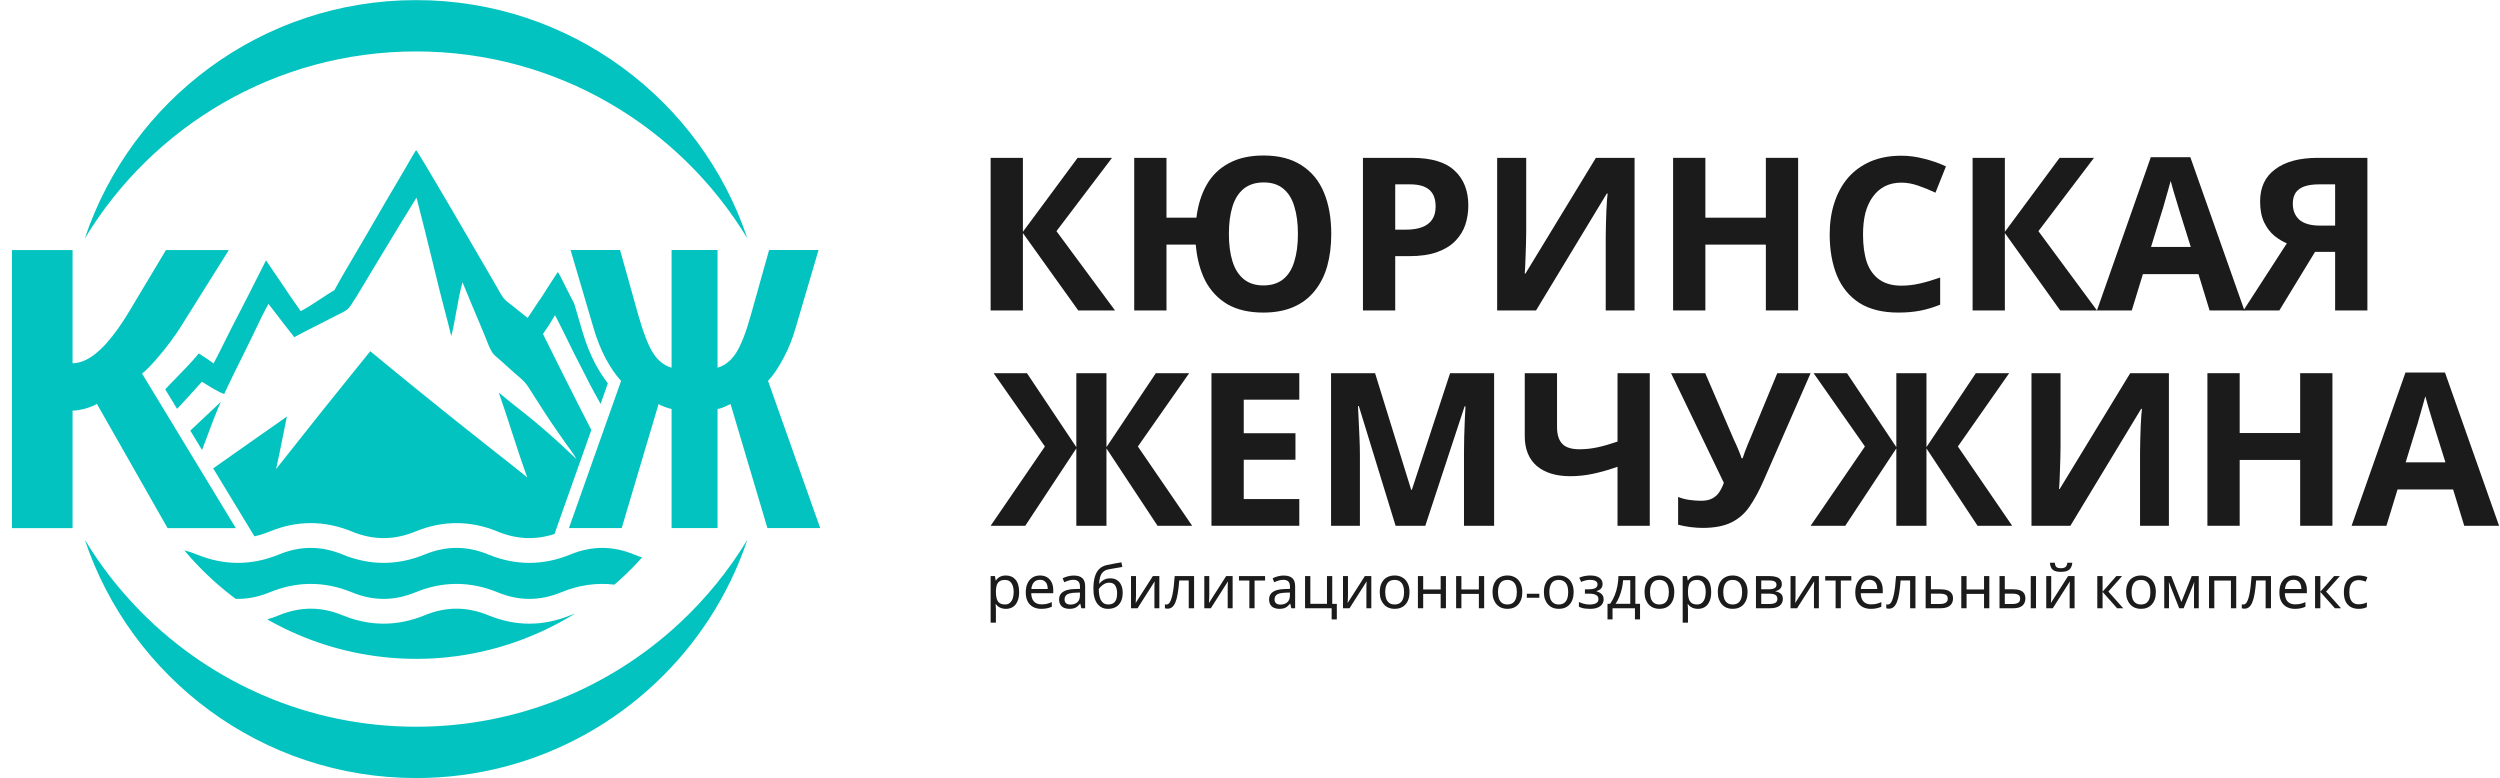 <svg width="2001" height="623" viewBox="0 0 2001 623" fill="none" xmlns="http://www.w3.org/2000/svg">
<path d="M598.227 190.893C544.009 101.16 445.531 41.17 333.042 41.17C220.552 41.17 122.074 101.161 67.856 190.895C104.955 80.001 209.665 0.082 333.042 0.082C456.418 0.082 561.127 80.001 598.227 190.893Z" fill="#02C3BF"/>
<path d="M58.084 328.678C60.834 328.678 64.243 328.128 68.312 327.029C71.302 326.163 73.729 325.269 75.593 324.348C76.335 323.981 76.987 323.61 77.551 323.234L111.641 383.165L131.854 418.701L134.137 422.714H157.526H188.744L162.99 380.263L157.557 371.307L145.355 351.193L135.127 334.335L125.595 318.623L113.68 298.983C116.87 296.673 121.599 291.779 127.868 284.3C134.247 276.711 139.746 269.287 144.366 262.029L183.135 200.163H132.817L103.782 248.666C90.759 270.514 78.636 283.852 67.415 288.68C64.232 290.049 61.122 290.734 58.084 290.734V200.163H9.581V422.714H58.084V328.678Z" fill="#02C3BF"/>
<path d="M388.368 213.708C382.054 202.827 334.652 121.143 333.023 120.138C331.052 123.139 329.271 126.275 327.494 129.405L327.488 129.415C326.704 130.796 325.92 132.176 325.121 133.543L310.223 158.85L290.471 192.846C288.76 195.759 287.041 198.67 285.32 201.582C279.328 211.726 273.327 221.885 267.684 232.212C263.834 234.471 260.08 236.954 256.323 239.438L256.322 239.439L256.322 239.439C251.196 242.829 246.066 246.222 240.683 249.052C235.11 241.27 229.782 233.33 224.454 225.39L224.453 225.389C220.635 219.699 216.818 214.01 212.911 208.38C203.745 226.698 194.443 244.947 185.004 263.125C183.138 266.755 181.327 270.417 179.517 274.079C176.727 279.72 173.938 285.362 170.944 290.888C168.462 289.006 165.853 287.31 163.243 285.614C161.87 284.722 160.497 283.829 159.142 282.909C153.432 289.727 147.119 296.214 140.857 302.649L140.856 302.65L140.854 302.651C138.726 304.839 136.603 307.02 134.512 309.206C133.756 310.001 133 310.797 132.245 311.593L141.758 327.273C148.447 320.1 155.063 312.858 161.605 305.545C162.831 306.28 164.078 307.053 165.341 307.836C169.873 310.647 174.619 313.591 179.414 315.382C184.011 305.396 188.922 295.529 193.828 285.671L193.829 285.669L193.831 285.666C195.887 281.535 197.942 277.405 199.973 273.269C201.447 270.269 202.894 267.227 204.345 264.177C207.71 257.103 211.098 249.983 214.886 243.225C217.728 246.791 220.483 250.415 223.24 254.041L223.24 254.042L223.242 254.043L223.243 254.045C224.74 256.015 226.238 257.985 227.75 259.946C228.727 261.213 229.73 262.466 230.732 263.72L230.734 263.722C232.355 265.749 233.978 267.778 235.496 269.869C241.561 266.575 247.728 263.46 253.894 260.345L253.895 260.345C258.276 258.131 262.658 255.918 267.003 253.64C267.98 253.128 269.042 252.616 270.132 252.09L270.134 252.089C273.069 250.673 276.212 249.156 278.478 247.271C280.653 245.462 289.846 229.987 294.718 221.786L294.719 221.785C295.755 220.041 296.595 218.626 297.131 217.742C300.378 212.385 303.615 207.018 306.853 201.651L306.853 201.65L306.86 201.638C315.626 187.105 324.396 172.564 333.386 158.182C338.01 175.912 342.361 193.718 346.711 211.522L346.714 211.534L346.72 211.557C348.498 218.834 350.276 226.11 352.073 233.381C353.334 238.485 354.674 243.564 356.014 248.643C357.807 255.439 359.601 262.234 361.203 269.086C362.856 262.585 364.067 255.83 365.281 249.061C366.684 241.238 368.089 233.397 370.184 225.907C375.658 239.243 381.218 252.544 386.866 265.807C387.331 266.915 387.888 268.339 388.497 269.897C390.179 274.201 392.258 279.518 393.892 281.945C395.266 283.983 397.39 285.764 399.388 287.44C400.015 287.966 400.63 288.482 401.206 288.992C402.879 290.475 404.533 291.979 406.187 293.482L406.191 293.486L406.194 293.489L406.198 293.492C408.045 295.172 409.892 296.851 411.767 298.501C412.508 299.153 413.269 299.799 414.034 300.448L414.035 300.449C415.984 302.102 417.954 303.773 419.662 305.612C421.874 307.996 423.683 310.914 425.442 313.752L425.443 313.753L425.445 313.757C425.99 314.636 426.53 315.507 427.076 316.352C428.484 318.533 429.882 320.723 431.281 322.913L431.284 322.917C434.305 327.649 437.327 332.382 440.459 337.035C444.79 343.419 449.19 349.754 453.659 356.042C454.343 357.005 455.05 357.963 455.76 358.924L455.762 358.927C457.777 361.654 459.81 364.407 461.36 367.386C459.001 365.258 456.701 363.068 454.401 360.879L454.4 360.878L454.398 360.876L454.394 360.873L454.393 360.871C452.568 359.134 450.744 357.397 448.889 355.691C442.504 349.862 436.006 344.162 429.395 338.591C424.71 334.64 419.895 330.841 415.081 327.042L415.079 327.041L415.076 327.038C409.735 322.825 404.396 318.612 399.236 314.193C402.711 324.157 405.971 334.199 409.232 344.242L409.233 344.245L409.234 344.246C413.357 356.945 417.481 369.645 422.038 382.191C415.063 376.417 407.923 370.822 400.784 365.228L400.782 365.226L400.775 365.22L400.771 365.218L400.762 365.21C396.399 361.791 392.037 358.373 387.714 354.915C356.985 330.66 326.535 306.059 296.364 281.112C270.997 312.375 245.863 343.824 220.963 375.46C222.928 366.878 224.642 358.236 226.356 349.595L226.356 349.592C227.431 344.176 228.505 338.759 229.641 333.358C224.743 336.921 219.772 340.379 214.8 343.838L214.797 343.84L214.786 343.847C211.757 345.954 208.729 348.061 205.716 350.191L170.639 374.88L203.634 429.268C207.68 428.394 211.735 427.12 215.807 425.445C237.664 416.452 259.815 416.452 281.672 425.445C298.696 432.449 315.425 432.449 332.449 425.445C354.305 416.452 376.457 416.452 398.314 425.445C413.573 431.723 428.595 432.374 443.805 427.397L473.3 344.159C466.15 330.28 459.077 316.362 452.083 302.403C448.018 294.392 444.007 286.353 440.051 278.288C439.457 277.079 438.842 275.872 438.225 274.663L438.224 274.661C436.977 272.214 435.725 269.758 434.636 267.263C439.646 259.948 438.18 262.24 442.792 254.656C443.275 253.863 443.757 253.07 444.239 252.278C447.778 258.955 451.095 265.74 454.413 272.526L454.414 272.527L454.415 272.53C456.025 275.823 457.636 279.117 459.272 282.399C461.072 286.011 462.931 289.596 464.789 293.181L464.79 293.183L464.792 293.188L464.796 293.195L464.797 293.197C466.341 296.175 467.884 299.153 469.395 302.147C470.125 303.594 470.854 305.05 471.584 306.509L471.6 306.542L471.613 306.566L471.625 306.59L471.634 306.608L471.635 306.611L471.637 306.615L471.639 306.619C473.074 309.486 476.799 316.267 480.701 323.272L486.528 306.826C483.05 302.4 479.733 297.214 476.547 291.361L476.508 291.289L476.471 291.217C472.207 283.045 468.74 274.274 466.051 264.927L459.63 243.118L452.216 228.533C451.764 227.638 451.318 226.725 450.869 225.807L450.864 225.795L450.857 225.782C449.508 223.02 448.135 220.208 446.486 217.693C442.252 224.032 438.171 230.464 434.089 236.897L434.088 236.899L434.086 236.902C430.641 242.331 433.296 237.847 429.759 243.223C429.047 244.305 428.343 245.396 427.638 246.488L427.636 246.491L427.634 246.494C425.898 249.185 424.157 251.882 422.286 254.462C418.265 251.314 414.28 248.12 410.332 244.881C409.719 244.386 409.077 243.895 408.428 243.399C406.522 241.944 404.556 240.442 403.104 238.642C401.555 236.722 400.282 234.416 399.045 232.175L399.045 232.174L399.044 232.173C398.6 231.368 398.16 230.571 397.713 229.803L388.368 213.708Z" fill="#02C3BF"/>
<path d="M513.712 446.409C513.778 446.335 513.844 446.262 513.91 446.189C511.741 445.475 509.575 444.673 507.411 443.782C490.387 436.778 473.659 436.778 456.635 443.782C434.778 452.775 412.626 452.775 390.769 443.782C373.746 436.778 357.017 436.778 339.993 443.782C318.136 452.775 295.985 452.775 274.128 443.782C257.104 436.778 240.375 436.778 223.351 443.782C201.495 452.775 179.343 452.775 157.486 443.782C154.15 442.41 150.825 441.306 147.507 440.472C148.486 441.641 149.476 442.801 150.477 443.951C151.478 445.101 152.489 446.242 153.512 447.373C154.534 448.505 155.567 449.626 156.611 450.738C157.655 451.85 158.709 452.951 159.773 454.043C160.837 455.135 161.912 456.217 162.997 457.289C164.082 458.36 165.177 459.421 166.282 460.472C167.386 461.523 168.501 462.563 169.625 463.593C170.75 464.623 171.884 465.643 173.028 466.651C174.172 467.659 175.325 468.657 176.487 469.644C177.65 470.63 178.822 471.606 180.003 472.571C181.184 473.535 182.374 474.489 183.573 475.431C184.772 476.373 185.98 477.304 187.196 478.223C187.686 478.593 188.177 478.961 188.669 479.327C197.691 479.586 206.707 477.843 215.807 474.099C237.664 465.107 259.815 465.107 281.672 474.099C298.696 481.103 315.425 481.103 332.449 474.099C354.305 465.107 376.457 465.107 398.314 474.099C415.338 481.103 432.067 481.103 449.09 474.099C463.25 468.274 477.533 466.222 491.779 467.944C491.963 467.785 492.147 467.625 492.331 467.465C493.841 466.151 495.334 464.818 496.811 463.467C498.288 462.115 499.749 460.746 501.193 459.359C502.636 457.972 504.062 456.567 505.471 455.145C506.88 453.723 508.272 452.284 509.645 450.828C511.019 449.371 512.375 447.898 513.712 446.409Z" fill="#02C3BF"/>
<path d="M458.416 492.219C459.083 491.814 459.749 491.407 460.412 490.996C459.154 491.438 457.895 491.918 456.635 492.437C434.778 501.43 412.626 501.43 390.769 492.437C373.746 485.433 357.017 485.433 339.993 492.437C318.136 501.43 295.985 501.43 274.128 492.437C257.104 485.433 240.375 485.433 223.351 492.437C220.205 493.731 217.053 494.84 213.897 495.761C213.912 495.77 213.927 495.779 213.943 495.787C215.269 496.538 216.603 497.277 217.945 498.002C219.285 498.728 220.633 499.442 221.988 500.142C223.717 501.043 225.458 501.923 227.209 502.781C228.96 503.639 230.722 504.476 232.493 505.292C234.265 506.108 236.046 506.902 237.837 507.674C239.628 508.446 241.428 509.197 243.237 509.925C245.046 510.654 246.863 511.36 248.69 512.044C250.516 512.729 252.35 513.391 254.193 514.031C256.035 514.67 257.885 515.287 259.742 515.882C261.599 516.477 263.464 517.049 265.335 517.599C267.206 518.148 269.084 518.675 270.968 519.178C272.852 519.682 274.742 520.163 276.638 520.621C278.534 521.079 280.435 521.514 282.341 521.925C284.248 522.337 286.159 522.725 288.075 523.09C289.99 523.455 291.91 523.797 293.834 524.115C295.759 524.434 297.686 524.729 299.617 525.001C301.549 525.272 303.483 525.52 305.42 525.745C307.357 525.969 309.297 526.171 311.24 526.348C313.182 526.525 315.126 526.679 317.072 526.809C319.018 526.94 320.965 527.046 322.913 527.129C324.862 527.211 326.811 527.271 328.761 527.306C330.711 527.342 332.661 527.353 334.612 527.342C336.562 527.329 338.511 527.294 340.461 527.234C342.41 527.175 344.358 527.092 346.306 526.985C348.253 526.878 350.199 526.748 352.143 526.593C354.087 526.44 356.029 526.262 357.969 526.061C359.909 525.859 361.846 525.634 363.781 525.386C365.715 525.138 367.646 524.866 369.574 524.571C371.502 524.276 373.426 523.957 375.346 523.614C377.266 523.272 379.181 522.907 381.093 522.518C383.004 522.13 384.91 521.718 386.811 521.283C388.712 520.848 390.608 520.389 392.497 519.908C394.388 519.427 396.272 518.923 398.15 518.396C400.027 517.869 401.898 517.32 403.762 516.747C405.675 516.157 407.581 515.544 409.479 514.907C411.377 514.27 413.267 513.611 415.148 512.928C417.03 512.244 418.904 511.538 420.768 510.809C422.633 510.08 424.488 509.328 426.334 508.554C428.18 507.779 430.016 506.981 431.842 506.162C433.669 505.342 435.485 504.5 437.291 503.636C439.097 502.771 440.891 501.885 442.676 500.976C444.46 500.068 446.232 499.138 447.993 498.186C449.754 497.234 451.504 496.261 453.241 495.266C454.978 494.272 456.703 493.256 458.416 492.219Z" fill="#02C3BF"/>
<path d="M67.856 431.943C104.955 542.837 209.665 622.756 333.042 622.756C431.757 622.756 518.522 571.594 568.267 494.339C580.694 475.039 590.811 454.111 598.227 431.945C583.184 456.841 564.735 479.448 543.524 499.119C488.286 550.348 414.321 581.668 333.042 581.668C247.093 581.668 169.324 546.646 113.226 490.094C108.61 485.44 104.14 480.64 99.824 475.702C87.947 462.111 77.239 447.472 67.856 431.943Z" fill="#02C3BF"/>
<path d="M162.622 357.778C167.698 344.122 173.541 328.404 176.826 321.602L152.305 344.659L161.726 360.188C162.022 359.394 162.321 358.59 162.622 357.778Z" fill="#02C3BF"/>
<path d="M626.952 286.901C622.993 294.379 618.923 300.374 614.744 304.883L656.483 422.675H614.249L584.719 323.36C580.875 325.282 577.993 326.504 576.074 327.027C575.357 327.222 574.774 327.319 574.325 327.319V422.675H537.536V327.319C537.257 327.319 536.683 327.193 535.813 326.939C534.964 326.692 533.834 326.324 532.422 325.835C529.562 324.845 527.802 324.02 527.142 323.36L497.612 422.675H494.093H455.378L479.174 355.519L486.766 334.094L495.107 310.555L497.117 304.883C492.938 300.374 488.813 294.379 484.744 286.901C480.784 279.312 477.54 271.118 475.01 262.319L456.698 200.124H496.292L510.81 251.926C514.769 265.894 518.674 276.012 522.523 282.281C524.224 284.975 526.118 287.252 528.204 289.113C530.975 291.583 534.085 293.321 537.536 294.324V200.124H574.325V294.324C577.768 293.304 580.879 291.545 583.656 289.046C585.67 287.235 587.509 285.035 589.173 282.446C593.132 276.287 597.092 266.114 601.051 251.926L615.569 200.124H655.163L636.851 262.319C634.321 271.228 631.021 279.422 626.952 286.901Z" fill="#02C3BF"/>
<path d="M1972.37 420.828L1963.47 391.748H1919L1910.1 420.828H1882.22L1925.33 298.18H1956.97L2000.25 420.828H1972.37ZM1948.42 341.628C1947.85 339.69 1947.11 337.238 1946.19 334.273C1945.28 331.308 1944.37 328.286 1943.46 325.207C1942.55 322.128 1941.8 319.448 1941.23 317.167C1940.66 319.448 1939.87 322.299 1938.84 325.72C1937.93 329.027 1937.01 332.22 1936.1 335.299C1935.3 338.264 1934.68 340.374 1934.22 341.628L1925.5 370.024H1957.31L1948.42 341.628Z" fill="#1B1B1B"/>
<path d="M1866.88 420.83H1841.05V368.144H1792.64V420.83H1766.81V298.695H1792.64V346.591H1841.05V298.695H1866.88V420.83Z" fill="#1B1B1B"/>
<path d="M1626 298.695H1649.26V357.71C1649.26 360.561 1649.2 363.754 1649.09 367.289C1648.97 370.824 1648.86 374.302 1648.75 377.723C1648.63 381.03 1648.52 383.938 1648.4 386.447C1648.29 388.842 1648.18 390.496 1648.06 391.408H1648.58L1705.02 298.695H1735.99V420.83H1712.89V362.157C1712.89 359.078 1712.95 355.714 1713.06 352.065C1713.18 348.301 1713.29 344.709 1713.41 341.288C1713.63 337.867 1713.81 334.902 1713.92 332.393C1714.15 329.77 1714.32 328.06 1714.43 327.261H1713.75L1657.13 420.83H1626V298.695Z" fill="#1B1B1B"/>
<path d="M1492.68 357.368L1451.62 298.695H1478.31L1517.82 357.881V298.695H1541.94V357.881L1581.46 298.695H1608.14L1567.09 357.368L1610.54 420.83H1582.82L1541.94 358.907V420.83H1517.82V358.907L1476.94 420.83H1449.23L1492.68 357.368Z" fill="#1B1B1B"/>
<path d="M1411.41 385.079C1407.99 392.833 1404.34 399.562 1400.46 405.264C1396.7 410.852 1391.85 415.128 1385.92 418.093C1379.99 421.058 1372.24 422.54 1362.66 422.54C1359.69 422.54 1356.44 422.312 1352.91 421.856C1349.37 421.4 1346.12 420.773 1343.16 419.975V397.737C1345.9 398.877 1348.92 399.676 1352.22 400.132C1355.53 400.588 1358.61 400.816 1361.46 400.816C1365.22 400.816 1368.25 400.189 1370.53 398.935C1372.92 397.68 1374.8 395.97 1376.17 393.803C1377.66 391.522 1378.85 389.07 1379.76 386.447L1337.51 298.695H1364.88L1387.63 351.552C1388.2 352.692 1388.89 354.174 1389.69 355.999C1390.48 357.824 1391.28 359.705 1392.08 361.644C1392.88 363.583 1393.51 365.293 1393.96 366.776H1394.82C1395.27 365.407 1395.84 363.754 1396.53 361.815C1397.33 359.762 1398.13 357.71 1398.92 355.657C1399.84 353.49 1400.63 351.609 1401.32 350.012L1422.53 298.695H1449.21L1411.41 385.079Z" fill="#1B1B1B"/>
<path d="M1320.48 420.83H1294.66V373.618C1287.47 376.127 1280.86 378.008 1274.81 379.263C1268.88 380.517 1262.9 381.145 1256.85 381.145C1245.45 381.145 1236.5 378.408 1230 372.934C1223.61 367.346 1220.42 359.42 1220.42 349.157V298.695H1246.25V341.801C1246.25 347.731 1247.61 352.179 1250.35 355.144C1253.09 358.109 1257.71 359.591 1264.21 359.591C1269 359.591 1273.79 359.078 1278.58 358.052C1283.37 357.025 1288.73 355.486 1294.66 353.433V298.695H1320.48V420.83Z" fill="#1B1B1B"/>
<path d="M1117.03 420.83L1087.61 325.038H1086.93C1087.04 327.318 1087.21 330.74 1087.44 335.301C1087.67 339.863 1087.9 344.766 1088.12 350.012C1088.35 355.144 1088.47 359.819 1088.47 364.039V420.83H1065.37V298.695H1100.61L1129.52 392.092H1130.03L1160.65 298.695H1195.89V420.83H1171.77V363.012C1171.77 359.135 1171.83 354.688 1171.94 349.67C1172.17 344.652 1172.34 339.92 1172.45 335.472C1172.68 330.911 1172.85 327.489 1172.97 325.209H1172.28L1140.81 420.83H1117.03Z" fill="#1B1B1B"/>
<path d="M1039.96 420.83H969.66V298.695H1039.96V319.906H995.49V346.762H1036.89V367.973H995.49V399.448H1039.96V420.83Z" fill="#1B1B1B"/>
<path d="M836.347 357.368L795.293 298.695H821.978L861.492 357.881V298.695H885.612V357.881L925.126 298.695H951.811L910.757 357.368L954.206 420.83H926.494L885.612 358.907V420.83H861.492V358.907L820.61 420.83H792.898L836.347 357.368Z" fill="#1B1B1B"/>
<path d="M1852.95 201.608L1824.39 248.477H1795.65L1830.37 194.765C1827.07 193.397 1823.76 191.401 1820.45 188.778C1817.14 186.041 1814.41 182.449 1812.24 178.002C1810.07 173.44 1808.99 167.852 1808.99 161.238C1808.99 149.948 1813.04 141.338 1821.14 135.408C1829.23 129.364 1840.58 126.342 1855.18 126.342H1894.86V248.477H1869.03V201.608H1852.95ZM1856.2 147.553C1851.76 147.553 1847.94 148.067 1844.74 149.093C1841.66 150.119 1839.27 151.773 1837.56 154.054C1835.96 156.334 1835.16 159.356 1835.16 163.12C1835.16 168.479 1836.93 172.756 1840.47 175.949C1844.11 179.028 1849.59 180.568 1856.89 180.568H1869.03V147.553H1856.2Z" fill="#1B1B1B"/>
<path d="M1768.55 248.474L1759.65 219.395H1715.18L1706.28 248.474H1678.4L1721.51 125.826H1753.15L1796.43 248.474H1768.55ZM1744.6 169.275C1744.03 167.336 1743.29 164.884 1742.38 161.919C1741.47 158.954 1740.55 155.932 1739.64 152.853C1738.73 149.774 1737.99 147.094 1737.42 144.814C1736.85 147.094 1736.05 149.945 1735.02 153.366C1734.11 156.674 1733.2 159.867 1732.29 162.946C1731.49 165.911 1730.86 168.02 1730.4 169.275L1721.68 197.67H1753.5L1744.6 169.275Z" fill="#1B1B1B"/>
<path d="M1678.42 248.477H1649L1604.69 186.555V248.477H1578.87V126.342H1604.69V185.528L1648.49 126.342H1676.03L1631.55 185.015L1678.42 248.477Z" fill="#1B1B1B"/>
<path d="M1521.78 146.186C1516.88 146.186 1512.49 147.155 1508.61 149.094C1504.85 151.033 1501.65 153.827 1499.03 157.476C1496.41 161.011 1494.41 165.344 1493.04 170.476C1491.79 175.608 1491.16 181.367 1491.16 187.753C1491.16 196.42 1492.19 203.832 1494.24 209.99C1496.41 216.035 1499.77 220.653 1504.33 223.846C1508.89 227.039 1514.71 228.636 1521.78 228.636C1526.8 228.636 1531.76 228.066 1536.66 226.925C1541.68 225.785 1547.1 224.188 1552.91 222.136V243.86C1547.55 246.027 1542.25 247.623 1537 248.649C1531.76 249.676 1525.89 250.189 1519.39 250.189C1506.84 250.189 1496.46 247.623 1488.25 242.491C1480.16 237.246 1474.17 229.947 1470.29 220.596C1466.42 211.131 1464.48 200.126 1464.48 187.582C1464.48 178.345 1465.73 169.906 1468.24 162.265C1470.75 154.511 1474.4 147.84 1479.19 142.252C1484.09 136.664 1490.08 132.33 1497.15 129.251C1504.33 126.172 1512.54 124.633 1521.78 124.633C1527.82 124.633 1533.87 125.431 1539.91 127.028C1546.07 128.51 1551.94 130.563 1557.53 133.186L1549.15 154.226C1544.59 152.059 1539.97 150.177 1535.29 148.581C1530.73 146.984 1526.23 146.186 1521.78 146.186Z" fill="#1B1B1B"/>
<path d="M1439.22 248.477H1413.39V195.792H1364.98V248.477H1339.15V126.342H1364.98V174.238H1413.39V126.342H1439.22V248.477Z" fill="#1B1B1B"/>
<path d="M1198.32 126.342H1221.58V185.357C1221.58 188.208 1221.53 191.401 1221.41 194.936C1221.3 198.472 1221.18 201.95 1221.07 205.371C1220.96 208.678 1220.84 211.586 1220.73 214.095C1220.61 216.49 1220.5 218.143 1220.39 219.055H1220.9L1277.35 126.342H1308.31V248.477H1285.22V189.805C1285.22 186.726 1285.27 183.361 1285.39 179.712C1285.5 175.949 1285.62 172.357 1285.73 168.936C1285.96 165.514 1286.13 162.549 1286.24 160.041C1286.47 157.418 1286.64 155.707 1286.76 154.909H1286.07L1229.45 248.477H1198.32V126.342Z" fill="#1B1B1B"/>
<path d="M1129.91 126.342C1145.65 126.342 1157.11 129.763 1164.3 136.606C1171.59 143.334 1175.24 152.628 1175.24 164.488C1175.24 169.848 1174.45 174.98 1172.85 179.883C1171.25 184.673 1168.57 189.006 1164.81 192.884C1161.16 196.647 1156.31 199.612 1150.27 201.779C1144.23 203.945 1136.76 205.029 1127.86 205.029H1116.74V248.477H1090.91V126.342H1129.91ZM1128.54 147.553H1116.74V183.818H1125.29C1130.2 183.818 1134.42 183.19 1137.95 181.936C1141.49 180.682 1144.23 178.686 1146.16 175.949C1148.1 173.212 1149.07 169.677 1149.07 165.343C1149.07 159.299 1147.42 154.852 1144.11 152.001C1140.8 149.036 1135.62 147.553 1128.54 147.553Z" fill="#1B1B1B"/>
<path d="M1065.54 187.237C1065.54 196.702 1064.46 205.312 1062.29 213.067C1060.13 220.707 1056.76 227.322 1052.2 232.909C1047.75 238.497 1042.11 242.774 1035.27 245.739C1028.42 248.704 1020.38 250.186 1011.15 250.186C999.743 250.186 990.164 247.962 982.409 243.515C974.769 238.953 968.839 232.624 964.619 224.528C960.514 216.317 958.005 206.738 957.093 195.79H933.658V248.476H907.828V126.341H933.658V174.237H957.606C958.86 164.087 961.597 155.306 965.817 147.894C970.15 140.367 976.08 134.608 983.607 130.617C991.133 126.512 1000.37 124.459 1011.32 124.459C1023.63 124.459 1033.78 127.082 1041.77 132.328C1049.86 137.459 1055.85 144.758 1059.73 154.223C1063.6 163.574 1065.54 174.579 1065.54 187.237ZM983.607 187.237C983.607 195.79 984.576 203.145 986.515 209.303C988.453 215.462 991.475 220.194 995.581 223.501C999.686 226.808 1004.87 228.462 1011.15 228.462C1017.65 228.462 1022.95 226.808 1027.06 223.501C1031.16 220.194 1034.13 215.462 1035.95 209.303C1037.89 203.145 1038.86 195.79 1038.86 187.237C1038.86 178.684 1037.89 171.329 1035.95 165.171C1034.13 159.013 1031.16 154.28 1027.06 150.973C1023.06 147.666 1017.88 146.012 1011.49 146.012C1005.1 146.012 999.8 147.666 995.581 150.973C991.475 154.28 988.453 159.013 986.515 165.171C984.576 171.329 983.607 178.684 983.607 187.237Z" fill="#1B1B1B"/>
<path d="M892.454 248.477H863.032L818.728 186.555V248.477H792.898V126.342H818.728V185.528L862.519 126.342H890.059L845.584 185.015L892.454 248.477Z" fill="#1B1B1B"/>
<path d="M1887.8 487.327C1885.53 487.327 1883.49 486.862 1881.7 485.933C1879.94 485.004 1878.54 483.563 1877.52 481.609C1876.53 479.655 1876.03 477.157 1876.03 474.114C1876.03 470.943 1876.56 468.365 1877.61 466.379C1878.67 464.393 1880.1 462.936 1881.89 462.007C1883.72 461.078 1885.78 460.614 1888.09 460.614C1889.4 460.614 1890.67 460.758 1891.88 461.046C1893.1 461.302 1894.09 461.623 1894.86 462.007L1893.57 465.514C1892.8 465.226 1891.9 464.954 1890.88 464.698C1889.85 464.441 1888.89 464.313 1887.99 464.313C1886.26 464.313 1884.84 464.682 1883.72 465.418C1882.6 466.155 1881.76 467.244 1881.22 468.685C1880.67 470.127 1880.4 471.92 1880.4 474.066C1880.4 476.116 1880.67 477.862 1881.22 479.303C1881.76 480.744 1882.58 481.834 1883.67 482.57C1884.76 483.307 1886.12 483.675 1887.75 483.675C1889.16 483.675 1890.39 483.531 1891.45 483.243C1892.54 482.955 1893.53 482.602 1894.43 482.186V485.933C1893.57 486.382 1892.6 486.718 1891.55 486.942C1890.52 487.198 1889.27 487.327 1887.8 487.327Z" fill="#1B1B1B"/>
<path d="M1868.21 461.095H1872.82L1861.82 473.49L1873.74 486.847H1868.84L1857.21 473.779V486.847H1852.98V461.095H1857.21V473.586L1868.21 461.095Z" fill="#1B1B1B"/>
<path d="M1835.8 460.614C1838.01 460.614 1839.9 461.094 1841.47 462.055C1843.07 463.016 1844.29 464.377 1845.12 466.139C1845.99 467.869 1846.42 469.902 1846.42 472.241V474.787H1828.79C1828.85 477.702 1829.59 479.928 1831 481.465C1832.44 482.971 1834.44 483.723 1837 483.723C1838.64 483.723 1840.08 483.579 1841.33 483.291C1842.61 482.971 1843.92 482.522 1845.27 481.946V485.645C1843.95 486.222 1842.66 486.638 1841.38 486.894C1840.09 487.182 1838.57 487.327 1836.81 487.327C1834.38 487.327 1832.22 486.83 1830.33 485.837C1828.47 484.844 1827.01 483.371 1825.95 481.417C1824.93 479.431 1824.42 477.013 1824.42 474.162C1824.42 471.344 1824.88 468.925 1825.81 466.908C1826.77 464.89 1828.1 463.336 1829.8 462.247C1831.53 461.158 1833.53 460.614 1835.8 460.614ZM1835.75 464.073C1833.74 464.073 1832.14 464.73 1830.95 466.043C1829.8 467.324 1829.11 469.118 1828.88 471.424H1842C1842 469.95 1841.78 468.669 1841.33 467.58C1840.88 466.491 1840.19 465.642 1839.26 465.034C1838.36 464.393 1837.2 464.073 1835.75 464.073Z" fill="#1B1B1B"/>
<path d="M1817.69 486.847H1813.41V464.602H1805.82C1805.5 468.67 1805.1 472.145 1804.62 475.028C1804.14 477.878 1803.53 480.201 1802.79 481.994C1802.06 483.788 1801.17 485.101 1800.15 485.934C1799.12 486.767 1797.92 487.183 1796.55 487.183C1796.13 487.183 1795.71 487.151 1795.3 487.087C1794.91 487.055 1794.59 486.975 1794.34 486.847V483.676C1794.53 483.74 1794.74 483.788 1794.96 483.82C1795.18 483.852 1795.41 483.868 1795.63 483.868C1796.34 483.868 1796.98 483.58 1797.55 483.003C1798.13 482.427 1798.64 481.546 1799.09 480.361C1799.57 479.176 1800.01 477.686 1800.39 475.892C1800.77 474.067 1801.11 471.921 1801.4 469.455C1801.69 466.988 1801.94 464.202 1802.17 461.095H1817.69V486.847Z" fill="#1B1B1B"/>
<path d="M1789.87 461.095V486.847H1785.64V464.698H1772.33V486.847H1768.1V461.095H1789.87Z" fill="#1B1B1B"/>
<path d="M1759.89 461.095V486.847H1756.09V470.415C1756.09 469.743 1756.11 469.038 1756.14 468.301C1756.2 467.565 1756.27 466.844 1756.33 466.139H1756.19L1747.78 486.847H1744.22L1736.06 466.139H1735.91C1735.98 466.844 1736.01 467.565 1736.01 468.301C1736.04 469.038 1736.06 469.791 1736.06 470.56V486.847H1732.26V461.095H1737.88L1746 481.802L1754.27 461.095H1759.89Z" fill="#1B1B1B"/>
<path d="M1725.55 473.922C1725.55 476.068 1725.27 477.974 1724.69 479.639C1724.15 481.273 1723.34 482.666 1722.29 483.819C1721.26 484.972 1720 485.853 1718.49 486.462C1717.02 487.038 1715.37 487.327 1713.54 487.327C1711.85 487.327 1710.28 487.038 1708.84 486.462C1707.39 485.853 1706.14 484.972 1705.09 483.819C1704.03 482.666 1703.2 481.273 1702.59 479.639C1702.01 477.974 1701.72 476.068 1701.72 473.922C1701.72 471.071 1702.21 468.669 1703.17 466.715C1704.13 464.73 1705.5 463.224 1707.3 462.199C1709.09 461.142 1711.22 460.614 1713.69 460.614C1716.03 460.614 1718.08 461.142 1719.84 462.199C1721.63 463.224 1723.02 464.73 1724.02 466.715C1725.04 468.669 1725.55 471.071 1725.55 473.922ZM1706.1 473.922C1706.1 475.94 1706.35 477.702 1706.87 479.207C1707.41 480.68 1708.24 481.817 1709.36 482.618C1710.48 483.419 1711.91 483.819 1713.64 483.819C1715.37 483.819 1716.79 483.419 1717.92 482.618C1719.04 481.817 1719.85 480.68 1720.37 479.207C1720.91 477.702 1721.18 475.94 1721.18 473.922C1721.18 471.872 1720.91 470.127 1720.37 468.685C1719.82 467.244 1718.99 466.139 1717.87 465.37C1716.78 464.569 1715.35 464.169 1713.59 464.169C1710.97 464.169 1709.06 465.034 1707.87 466.763C1706.69 468.493 1706.1 470.879 1706.1 473.922Z" fill="#1B1B1B"/>
<path d="M1693.91 461.095H1698.52L1687.52 473.49L1699.43 486.847H1694.53L1682.91 473.779V486.847H1678.68V461.095H1682.91V473.586L1693.91 461.095Z" fill="#1B1B1B"/>
<path d="M1658.66 450.428C1658.54 452.03 1658.14 453.375 1657.46 454.464C1656.82 455.553 1655.86 456.37 1654.58 456.914C1653.3 457.459 1651.63 457.731 1649.58 457.731C1647.5 457.731 1645.82 457.459 1644.54 456.914C1643.29 456.37 1642.38 455.569 1641.8 454.512C1641.22 453.423 1640.87 452.062 1640.74 450.428H1644.68C1644.84 452.158 1645.29 453.327 1646.03 453.935C1646.8 454.512 1648.01 454.8 1649.68 454.8C1651.15 454.8 1652.31 454.496 1653.14 453.887C1654 453.247 1654.52 452.094 1654.68 450.428H1658.66ZM1641.8 476.805C1641.8 477.093 1641.78 477.509 1641.75 478.054C1641.75 478.566 1641.74 479.127 1641.7 479.735C1641.67 480.312 1641.64 480.873 1641.61 481.417C1641.58 481.93 1641.54 482.346 1641.51 482.666L1655.3 461.094H1660.49V486.846H1656.55V471.664C1656.55 471.152 1656.55 470.479 1656.55 469.646C1656.58 468.813 1656.61 467.997 1656.65 467.196C1656.68 466.363 1656.71 465.738 1656.74 465.322L1643.05 486.846H1637.81V461.094H1641.8V476.805Z" fill="#1B1B1B"/>
<path d="M1600.41 486.847V461.095H1604.64V471.665H1611.32C1613.56 471.665 1615.4 471.937 1616.85 472.481C1618.29 473.026 1619.36 473.843 1620.06 474.932C1620.77 475.989 1621.12 477.334 1621.12 478.967C1621.12 480.569 1620.77 481.962 1620.06 483.147C1619.39 484.332 1618.32 485.245 1616.85 485.886C1615.4 486.526 1613.5 486.847 1611.13 486.847H1600.41ZM1610.74 483.436C1612.57 483.436 1614.06 483.131 1615.21 482.523C1616.36 481.882 1616.94 480.777 1616.94 479.208C1616.94 477.638 1616.41 476.581 1615.36 476.037C1614.3 475.46 1612.78 475.172 1610.79 475.172H1604.64V483.436H1610.74ZM1625.4 486.847V461.095H1629.63V486.847H1625.4Z" fill="#1B1B1B"/>
<path d="M1574.05 461.095V471.809H1588.03V461.095H1592.26V486.847H1588.03V475.364H1574.05V486.847H1569.82V461.095H1574.05Z" fill="#1B1B1B"/>
<path d="M1553.16 471.665C1555.4 471.665 1557.26 471.937 1558.73 472.481C1560.21 473.026 1561.31 473.843 1562.05 474.932C1562.82 475.989 1563.2 477.334 1563.2 478.967C1563.2 480.569 1562.83 481.962 1562.1 483.147C1561.39 484.332 1560.29 485.245 1558.78 485.886C1557.28 486.526 1555.34 486.847 1552.97 486.847H1541.29V461.095H1545.52V471.665H1553.16ZM1558.97 479.208C1558.97 477.638 1558.41 476.581 1557.29 476.037C1556.2 475.46 1554.67 475.172 1552.68 475.172H1545.52V483.436H1552.78C1554.57 483.436 1556.04 483.115 1557.2 482.475C1558.38 481.834 1558.97 480.745 1558.97 479.208Z" fill="#1B1B1B"/>
<path d="M1533.13 486.847H1528.85V464.602H1521.26C1520.94 468.67 1520.54 472.145 1520.06 475.028C1519.58 477.878 1518.97 480.201 1518.23 481.994C1517.49 483.788 1516.61 485.101 1515.59 485.934C1514.56 486.767 1513.36 487.183 1511.99 487.183C1511.57 487.183 1511.15 487.151 1510.74 487.087C1510.35 487.055 1510.03 486.975 1509.78 486.847V483.676C1509.97 483.74 1510.18 483.788 1510.4 483.82C1510.62 483.852 1510.85 483.868 1511.07 483.868C1511.78 483.868 1512.42 483.58 1512.99 483.003C1513.57 482.427 1514.08 481.546 1514.53 480.361C1515.01 479.176 1515.44 477.686 1515.83 475.892C1516.21 474.067 1516.55 471.921 1516.84 469.455C1517.13 466.988 1517.38 464.202 1517.61 461.095H1533.13V486.847Z" fill="#1B1B1B"/>
<path d="M1496.35 460.614C1498.56 460.614 1500.45 461.094 1502.02 462.055C1503.62 463.016 1504.84 464.377 1505.67 466.139C1506.53 467.869 1506.97 469.902 1506.97 472.241V474.787H1489.33C1489.4 477.702 1490.13 479.928 1491.54 481.465C1492.98 482.971 1494.99 483.723 1497.55 483.723C1499.18 483.723 1500.62 483.579 1501.87 483.291C1503.15 482.971 1504.47 482.522 1505.81 481.946V485.645C1504.5 486.222 1503.2 486.638 1501.92 486.894C1500.64 487.182 1499.12 487.327 1497.36 487.327C1494.92 487.327 1492.76 486.83 1490.87 485.837C1489.01 484.844 1487.56 483.371 1486.5 481.417C1485.47 479.431 1484.96 477.013 1484.96 474.162C1484.96 471.344 1485.43 468.925 1486.35 466.908C1487.32 464.89 1488.64 463.336 1490.34 462.247C1492.07 461.158 1494.07 460.614 1496.35 460.614ZM1496.3 464.073C1494.28 464.073 1492.68 464.73 1491.5 466.043C1490.34 467.324 1489.65 469.118 1489.43 471.424H1502.55C1502.55 469.95 1502.32 468.669 1501.87 467.58C1501.42 466.491 1500.74 465.642 1499.81 465.034C1498.91 464.393 1497.74 464.073 1496.3 464.073Z" fill="#1B1B1B"/>
<path d="M1481.8 464.65H1473.4V486.847H1469.22V464.65H1460.9V461.095H1481.8V464.65Z" fill="#1B1B1B"/>
<path d="M1437.14 476.805C1437.14 477.094 1437.13 477.51 1437.09 478.055C1437.09 478.567 1437.08 479.128 1437.05 479.736C1437.01 480.313 1436.98 480.873 1436.95 481.418C1436.92 481.93 1436.89 482.346 1436.85 482.667L1450.64 461.095H1455.83V486.847H1451.89V471.665C1451.89 471.152 1451.89 470.479 1451.89 469.647C1451.92 468.814 1451.96 467.997 1451.99 467.196C1452.02 466.364 1452.05 465.739 1452.08 465.323L1438.39 486.847H1433.15V461.095H1437.14V476.805Z" fill="#1B1B1B"/>
<path d="M1426.18 467.581C1426.18 469.182 1425.7 470.431 1424.73 471.328C1423.77 472.225 1422.54 472.834 1421.04 473.154V473.346C1422.64 473.57 1424.03 474.147 1425.22 475.076C1426.4 475.973 1426.99 477.382 1426.99 479.304C1426.99 480.393 1426.78 481.402 1426.37 482.33C1425.98 483.259 1425.38 484.06 1424.54 484.733C1423.71 485.405 1422.64 485.934 1421.32 486.318C1420.01 486.671 1418.42 486.847 1416.57 486.847H1405.47V461.095H1416.52C1418.34 461.095 1419.98 461.303 1421.42 461.719C1422.89 462.104 1424.05 462.776 1424.88 463.737C1425.74 464.666 1426.18 465.947 1426.18 467.581ZM1422.62 479.304C1422.62 477.83 1422.06 476.773 1420.94 476.133C1419.82 475.492 1418.17 475.172 1415.99 475.172H1409.7V483.436H1416.09C1418.2 483.436 1419.82 483.131 1420.94 482.523C1422.06 481.882 1422.62 480.809 1422.62 479.304ZM1421.9 468.109C1421.9 466.892 1421.45 466.011 1420.55 465.467C1419.69 464.89 1418.26 464.602 1416.28 464.602H1409.7V471.665H1415.51C1417.59 471.665 1419.18 471.376 1420.27 470.8C1421.36 470.223 1421.9 469.326 1421.9 468.109Z" fill="#1B1B1B"/>
<path d="M1398.76 473.922C1398.76 476.068 1398.48 477.974 1397.9 479.639C1397.35 481.273 1396.55 482.666 1395.5 483.819C1394.47 484.972 1393.21 485.853 1391.7 486.462C1390.23 487.038 1388.58 487.327 1386.75 487.327C1385.05 487.327 1383.49 487.038 1382.04 486.462C1380.6 485.853 1379.35 484.972 1378.3 483.819C1377.24 482.666 1376.41 481.273 1375.8 479.639C1375.22 477.974 1374.93 476.068 1374.93 473.922C1374.93 471.071 1375.41 468.669 1376.37 466.715C1377.34 464.73 1378.71 463.224 1380.51 462.199C1382.3 461.142 1384.43 460.614 1386.9 460.614C1389.23 460.614 1391.28 461.142 1393.05 462.199C1394.84 463.224 1396.23 464.73 1397.23 466.715C1398.25 468.669 1398.76 471.071 1398.76 473.922ZM1379.31 473.922C1379.31 475.94 1379.56 477.702 1380.07 479.207C1380.62 480.68 1381.45 481.817 1382.57 482.618C1383.69 483.419 1385.12 483.819 1386.85 483.819C1388.58 483.819 1390 483.419 1391.12 482.618C1392.25 481.817 1393.06 480.68 1393.57 479.207C1394.12 477.702 1394.39 475.94 1394.39 473.922C1394.39 471.872 1394.12 470.127 1393.57 468.685C1393.03 467.244 1392.2 466.139 1391.08 465.37C1389.99 464.569 1388.56 464.169 1386.8 464.169C1384.17 464.169 1382.27 465.034 1381.08 466.763C1379.9 468.493 1379.31 470.879 1379.31 473.922Z" fill="#1B1B1B"/>
<path d="M1359.07 460.614C1362.24 460.614 1364.79 461.719 1366.71 463.929C1368.66 466.139 1369.64 469.47 1369.64 473.922C1369.64 476.837 1369.19 479.303 1368.29 481.321C1367.43 483.307 1366.2 484.812 1364.59 485.837C1363.03 486.83 1361.17 487.327 1359.02 487.327C1357.71 487.327 1356.54 487.15 1355.51 486.798C1354.49 486.446 1353.61 485.997 1352.87 485.453C1352.17 484.876 1351.56 484.252 1351.05 483.579H1350.76C1350.82 484.124 1350.89 484.812 1350.95 485.645C1351.01 486.478 1351.05 487.199 1351.05 487.807V498.377H1346.82V461.094H1350.28L1350.85 464.601H1351.05C1351.56 463.865 1352.17 463.192 1352.87 462.584C1353.61 461.975 1354.47 461.495 1355.47 461.142C1356.49 460.79 1357.69 460.614 1359.07 460.614ZM1358.3 464.169C1356.57 464.169 1355.18 464.505 1354.12 465.178C1353.06 465.819 1352.3 466.796 1351.82 468.109C1351.33 469.422 1351.08 471.088 1351.05 473.105V473.922C1351.05 476.036 1351.27 477.83 1351.72 479.303C1352.17 480.777 1352.92 481.898 1353.98 482.666C1355.07 483.435 1356.54 483.819 1358.4 483.819C1359.97 483.819 1361.25 483.387 1362.24 482.522C1363.27 481.657 1364.02 480.488 1364.5 479.015C1365.01 477.509 1365.27 475.796 1365.27 473.874C1365.27 470.927 1364.69 468.573 1363.54 466.812C1362.42 465.05 1360.67 464.169 1358.3 464.169Z" fill="#1B1B1B"/>
<path d="M1340.12 473.922C1340.12 476.068 1339.83 477.974 1339.25 479.639C1338.71 481.273 1337.91 482.666 1336.85 483.819C1335.83 484.972 1334.56 485.853 1333.05 486.462C1331.58 487.038 1329.93 487.327 1328.11 487.327C1326.41 487.327 1324.84 487.038 1323.4 486.462C1321.96 485.853 1320.71 484.972 1319.65 483.819C1318.59 482.666 1317.76 481.273 1317.15 479.639C1316.58 477.974 1316.29 476.068 1316.29 473.922C1316.29 471.071 1316.77 468.669 1317.73 466.715C1318.69 464.73 1320.07 463.224 1321.86 462.199C1323.65 461.142 1325.78 460.614 1328.25 460.614C1330.59 460.614 1332.64 461.142 1334.4 462.199C1336.19 463.224 1337.59 464.73 1338.58 466.715C1339.6 468.669 1340.12 471.071 1340.12 473.922ZM1320.66 473.922C1320.66 475.94 1320.92 477.702 1321.43 479.207C1321.97 480.68 1322.81 481.817 1323.93 482.618C1325.05 483.419 1326.47 483.819 1328.2 483.819C1329.93 483.819 1331.36 483.419 1332.48 482.618C1333.6 481.817 1334.42 480.68 1334.93 479.207C1335.47 477.702 1335.75 475.94 1335.75 473.922C1335.75 471.872 1335.47 470.127 1334.93 468.685C1334.38 467.244 1333.55 466.139 1332.43 465.37C1331.34 464.569 1329.92 464.169 1328.15 464.169C1325.53 464.169 1323.62 465.034 1322.44 466.763C1321.25 468.493 1320.66 470.879 1320.66 473.922Z" fill="#1B1B1B"/>
<path d="M1308.94 461.095V483.291H1312.69V495.783H1308.6V486.847H1290.68V495.783H1286.65V483.291H1288.71C1290.19 481.241 1291.4 479.015 1292.36 476.613C1293.36 474.179 1294.09 471.649 1294.57 469.022C1295.09 466.364 1295.36 463.721 1295.39 461.095H1308.94ZM1299.14 464.41C1299.01 466.588 1298.67 468.846 1298.13 471.184C1297.58 473.49 1296.88 475.7 1296.02 477.814C1295.18 479.928 1294.21 481.754 1293.08 483.291H1304.86V464.41H1299.14Z" fill="#1B1B1B"/>
<path d="M1273.04 460.614C1274.99 460.614 1276.69 460.886 1278.13 461.431C1279.57 461.943 1280.69 462.712 1281.49 463.737C1282.29 464.73 1282.69 465.947 1282.69 467.388C1282.69 468.958 1282.26 470.207 1281.4 471.136C1280.53 472.032 1279.35 472.689 1277.84 473.105V473.298C1278.87 473.586 1279.81 473.986 1280.68 474.499C1281.54 475.011 1282.23 475.684 1282.74 476.517C1283.29 477.349 1283.56 478.422 1283.56 479.736C1283.56 481.145 1283.16 482.426 1282.36 483.579C1281.59 484.732 1280.39 485.645 1278.75 486.318C1277.15 486.99 1275.09 487.327 1272.56 487.327C1271.34 487.327 1270.17 487.263 1269.05 487.134C1267.96 487.006 1266.97 486.814 1266.07 486.558C1265.21 486.302 1264.44 485.997 1263.76 485.645V481.85C1264.85 482.362 1266.13 482.826 1267.61 483.243C1269.11 483.659 1270.75 483.867 1272.51 483.867C1273.79 483.867 1274.94 483.723 1275.97 483.435C1277.02 483.147 1277.86 482.698 1278.47 482.09C1279.07 481.449 1279.38 480.584 1279.38 479.495C1279.38 478.502 1279.11 477.702 1278.56 477.093C1278.02 476.453 1277.2 475.972 1276.11 475.652C1275.05 475.331 1273.69 475.171 1272.03 475.171H1268.57V471.712H1271.35C1273.56 471.712 1275.33 471.424 1276.64 470.847C1277.98 470.239 1278.66 469.214 1278.66 467.772C1278.66 466.555 1278.15 465.642 1277.12 465.034C1276.13 464.425 1274.69 464.121 1272.8 464.121C1271.39 464.121 1270.14 464.265 1269.05 464.553C1267.99 464.81 1266.82 465.21 1265.54 465.755L1264.05 462.391C1265.43 461.783 1266.87 461.334 1268.38 461.046C1269.88 460.758 1271.43 460.614 1273.04 460.614Z" fill="#1B1B1B"/>
<path d="M1259.56 473.922C1259.56 476.068 1259.27 477.974 1258.7 479.639C1258.15 481.273 1257.35 482.666 1256.29 483.819C1255.27 484.972 1254 485.853 1252.5 486.462C1251.02 487.038 1249.38 487.327 1247.55 487.327C1245.85 487.327 1244.28 487.038 1242.84 486.462C1241.4 485.853 1240.15 484.972 1239.09 483.819C1238.04 482.666 1237.2 481.273 1236.6 479.639C1236.02 477.974 1235.73 476.068 1235.73 473.922C1235.73 471.071 1236.21 468.669 1237.17 466.715C1238.13 464.73 1239.51 463.224 1241.3 462.199C1243.1 461.142 1245.23 460.614 1247.69 460.614C1250.03 460.614 1252.08 461.142 1253.84 462.199C1255.64 463.224 1257.03 464.73 1258.02 466.715C1259.05 468.669 1259.56 471.071 1259.56 473.922ZM1240.1 473.922C1240.1 475.94 1240.36 477.702 1240.87 479.207C1241.42 480.68 1242.25 481.817 1243.37 482.618C1244.49 483.419 1245.92 483.819 1247.65 483.819C1249.38 483.819 1250.8 483.419 1251.92 482.618C1253.04 481.817 1253.86 480.68 1254.37 479.207C1254.92 477.702 1255.19 475.94 1255.19 473.922C1255.19 471.872 1254.92 470.127 1254.37 468.685C1253.83 467.244 1252.99 466.139 1251.87 465.37C1250.78 464.569 1249.36 464.169 1247.6 464.169C1244.97 464.169 1243.07 465.034 1241.88 466.763C1240.7 468.493 1240.1 470.879 1240.1 473.922Z" fill="#1B1B1B"/>
<path d="M1222.07 478.442V475.239H1232.08V478.442H1222.07Z" fill="#1B1B1B"/>
<path d="M1218.45 473.922C1218.45 476.068 1218.16 477.974 1217.59 479.639C1217.04 481.273 1216.24 482.666 1215.19 483.819C1214.16 484.972 1212.9 485.853 1211.39 486.462C1209.92 487.038 1208.27 487.327 1206.44 487.327C1204.74 487.327 1203.17 487.038 1201.73 486.462C1200.29 485.853 1199.04 484.972 1197.99 483.819C1196.93 482.666 1196.1 481.273 1195.49 479.639C1194.91 477.974 1194.62 476.068 1194.62 473.922C1194.62 471.071 1195.1 468.669 1196.06 466.715C1197.03 464.73 1198.4 463.224 1200.2 462.199C1201.99 461.142 1204.12 460.614 1206.59 460.614C1208.92 460.614 1210.97 461.142 1212.74 462.199C1214.53 463.224 1215.92 464.73 1216.92 466.715C1217.94 468.669 1218.45 471.071 1218.45 473.922ZM1199 473.922C1199 475.94 1199.25 477.702 1199.76 479.207C1200.31 480.68 1201.14 481.817 1202.26 482.618C1203.38 483.419 1204.81 483.819 1206.54 483.819C1208.27 483.819 1209.69 483.419 1210.81 482.618C1211.94 481.817 1212.75 480.68 1213.26 479.207C1213.81 477.702 1214.08 475.94 1214.08 473.922C1214.08 471.872 1213.81 470.127 1213.26 468.685C1212.72 467.244 1211.89 466.139 1210.77 465.37C1209.68 464.569 1208.25 464.169 1206.49 464.169C1203.86 464.169 1201.96 465.034 1200.77 466.763C1199.59 468.493 1199 470.879 1199 473.922Z" fill="#1B1B1B"/>
<path d="M1169.71 461.095V471.809H1183.69V461.095H1187.92V486.847H1183.69V475.364H1169.71V486.847H1165.48V461.095H1169.71Z" fill="#1B1B1B"/>
<path d="M1139.12 461.095V471.809H1153.1V461.095H1157.33V486.847H1153.1V475.364H1139.12V486.847H1134.89V461.095H1139.12Z" fill="#1B1B1B"/>
<path d="M1128.19 473.922C1128.19 476.068 1127.9 477.974 1127.32 479.639C1126.78 481.273 1125.98 482.666 1124.92 483.819C1123.9 484.972 1122.63 485.853 1121.13 486.462C1119.65 487.038 1118 487.327 1116.18 487.327C1114.48 487.327 1112.91 487.038 1111.47 486.462C1110.03 485.853 1108.78 484.972 1107.72 483.819C1106.67 482.666 1105.83 481.273 1105.22 479.639C1104.65 477.974 1104.36 476.068 1104.36 473.922C1104.36 471.071 1104.84 468.669 1105.8 466.715C1106.76 464.73 1108.14 463.224 1109.93 462.199C1111.73 461.142 1113.86 460.614 1116.32 460.614C1118.66 460.614 1120.71 461.142 1122.47 462.199C1124.27 463.224 1125.66 464.73 1126.65 466.715C1127.68 468.669 1128.19 471.071 1128.19 473.922ZM1108.73 473.922C1108.73 475.94 1108.99 477.702 1109.5 479.207C1110.04 480.68 1110.88 481.817 1112 482.618C1113.12 483.419 1114.54 483.819 1116.27 483.819C1118 483.819 1119.43 483.419 1120.55 482.618C1121.67 481.817 1122.49 480.68 1123 479.207C1123.55 477.702 1123.82 475.94 1123.82 473.922C1123.82 471.872 1123.55 470.127 1123 468.685C1122.46 467.244 1121.62 466.139 1120.5 465.37C1119.41 464.569 1117.99 464.169 1116.23 464.169C1113.6 464.169 1111.69 465.034 1110.51 466.763C1109.32 468.493 1108.73 470.879 1108.73 473.922Z" fill="#1B1B1B"/>
<path d="M1078.92 476.805C1078.92 477.094 1078.9 477.51 1078.87 478.055C1078.87 478.567 1078.85 479.128 1078.82 479.736C1078.79 480.313 1078.76 480.873 1078.72 481.418C1078.69 481.93 1078.66 482.346 1078.63 482.667L1092.42 461.095H1097.6V486.847H1093.67V471.665C1093.67 471.152 1093.67 470.479 1093.67 469.647C1093.7 468.814 1093.73 467.997 1093.76 467.196C1093.79 466.364 1093.83 465.739 1093.86 465.323L1080.16 486.847H1074.93V461.095H1078.92V476.805Z" fill="#1B1B1B"/>
<path d="M1069.99 495.783H1065.85V486.847H1044.57V461.095H1048.8V483.291H1062.11V461.095H1066.33V483.339H1069.99V495.783Z" fill="#1B1B1B"/>
<path d="M1027.39 460.661C1030.53 460.661 1032.85 461.35 1034.36 462.727C1035.86 464.104 1036.62 466.298 1036.62 469.309V486.845H1033.54L1032.73 483.194H1032.53C1031.8 484.123 1031.03 484.908 1030.23 485.548C1029.46 486.157 1028.56 486.605 1027.54 486.894C1026.54 487.182 1025.33 487.326 1023.89 487.326C1022.35 487.326 1020.95 487.054 1019.71 486.509C1018.49 485.965 1017.53 485.132 1016.82 484.011C1016.12 482.858 1015.77 481.416 1015.77 479.687C1015.77 477.124 1016.77 475.155 1018.79 473.777C1020.81 472.368 1023.92 471.599 1028.11 471.471L1032.49 471.327V469.79C1032.49 467.644 1032.02 466.154 1031.09 465.321C1030.16 464.489 1028.85 464.072 1027.15 464.072C1025.81 464.072 1024.53 464.28 1023.31 464.697C1022.09 465.081 1020.95 465.53 1019.9 466.042L1018.6 462.871C1019.72 462.263 1021.05 461.75 1022.59 461.334C1024.13 460.885 1025.73 460.661 1027.39 460.661ZM1028.64 474.402C1025.44 474.53 1023.21 475.043 1021.96 475.939C1020.75 476.836 1020.14 478.101 1020.14 479.735C1020.14 481.176 1020.57 482.233 1021.43 482.906C1022.33 483.578 1023.47 483.915 1024.85 483.915C1027.02 483.915 1028.83 483.322 1030.28 482.137C1031.72 480.92 1032.44 479.062 1032.44 476.564V474.258L1028.64 474.402Z" fill="#1B1B1B"/>
<path d="M1012.57 464.65H1004.16V486.847H999.984V464.65H991.672V461.095H1012.57V464.65Z" fill="#1B1B1B"/>
<path d="M967.906 476.805C967.906 477.094 967.89 477.51 967.858 478.055C967.858 478.567 967.842 479.128 967.81 479.736C967.778 480.313 967.746 480.873 967.713 481.418C967.681 481.93 967.649 482.346 967.617 482.667L981.406 461.095H986.595V486.847H982.655V471.665C982.655 471.152 982.655 470.479 982.655 469.647C982.687 468.814 982.719 467.997 982.751 467.196C982.784 466.364 982.816 465.739 982.848 465.323L969.155 486.847H963.918V461.095H967.906V476.805Z" fill="#1B1B1B"/>
<path d="M955.742 486.847H951.466V464.602H943.875C943.555 468.67 943.155 472.145 942.674 475.028C942.194 477.878 941.585 480.201 940.848 481.994C940.112 483.788 939.231 485.101 938.206 485.934C937.181 486.767 935.98 487.183 934.603 487.183C934.186 487.183 933.77 487.151 933.353 487.087C932.969 487.055 932.649 486.975 932.393 486.847V483.676C932.585 483.74 932.793 483.788 933.017 483.82C933.241 483.852 933.466 483.868 933.69 483.868C934.394 483.868 935.035 483.58 935.612 483.003C936.188 482.427 936.701 481.546 937.149 480.361C937.629 479.176 938.062 477.686 938.446 475.892C938.831 474.067 939.167 471.921 939.455 469.455C939.743 466.988 940 464.202 940.224 461.095H955.742V486.847Z" fill="#1B1B1B"/>
<path d="M909.255 476.805C909.255 477.094 909.239 477.51 909.207 478.055C909.207 478.567 909.191 479.128 909.159 479.736C909.127 480.313 909.095 480.873 909.063 481.418C909.031 481.93 908.999 482.346 908.967 482.667L922.756 461.095H927.945V486.847H924.005V471.665C924.005 471.152 924.005 470.479 924.005 469.647C924.037 468.814 924.069 467.997 924.101 467.196C924.133 466.364 924.165 465.739 924.197 465.323L910.504 486.847H905.268V461.095H909.255V476.805Z" fill="#1B1B1B"/>
<path d="M875.16 471.378C875.16 467.63 875.529 464.443 876.265 461.817C877.034 459.158 878.203 457.044 879.772 455.475C881.374 453.873 883.424 452.8 885.922 452.256C888.004 451.807 890.038 451.407 892.024 451.055C894.01 450.702 895.867 450.382 897.597 450.094L898.318 453.793C897.485 453.921 896.556 454.081 895.531 454.274C894.506 454.434 893.465 454.61 892.408 454.802C891.351 454.962 890.326 455.138 889.333 455.331C888.372 455.491 887.524 455.651 886.787 455.811C885.73 456.035 884.785 456.42 883.952 456.964C883.12 457.477 882.399 458.181 881.79 459.078C881.214 459.975 880.749 461.08 880.397 462.393C880.045 463.706 879.837 465.26 879.772 467.054H880.061C880.509 466.445 881.118 465.82 881.886 465.18C882.687 464.539 883.632 463.995 884.721 463.546C885.842 463.098 887.107 462.874 888.517 462.874C890.759 462.874 892.616 463.37 894.09 464.363C895.595 465.324 896.716 466.669 897.453 468.399C898.222 470.128 898.606 472.146 898.606 474.452C898.606 477.303 898.11 479.689 897.117 481.611C896.124 483.533 894.746 484.974 892.985 485.935C891.223 486.864 889.173 487.328 886.835 487.328C885.073 487.328 883.472 486.992 882.031 486.319C880.589 485.615 879.356 484.59 878.331 483.245C877.306 481.899 876.521 480.234 875.977 478.248C875.432 476.262 875.16 473.972 875.16 471.378ZM887.171 483.821C888.581 483.821 889.798 483.533 890.823 482.956C891.88 482.38 892.696 481.435 893.273 480.122C893.85 478.808 894.138 477.063 894.138 474.885C894.138 472.258 893.641 470.192 892.648 468.687C891.688 467.15 890.086 466.381 887.844 466.381C886.435 466.381 885.153 466.701 884 467.342C882.847 467.95 881.886 468.655 881.118 469.456C880.349 470.257 879.804 470.929 879.484 471.474C879.484 473.043 879.596 474.565 879.82 476.038C880.045 477.511 880.429 478.84 880.974 480.026C881.55 481.179 882.335 482.108 883.328 482.812C884.353 483.485 885.634 483.821 887.171 483.821Z" fill="#1B1B1B"/>
<path d="M859.328 460.661C862.467 460.661 864.789 461.35 866.294 462.727C867.8 464.104 868.553 466.298 868.553 469.309V486.845H865.478L864.661 483.194H864.469C863.732 484.123 862.963 484.908 862.163 485.548C861.394 486.157 860.497 486.605 859.472 486.894C858.479 487.182 857.262 487.326 855.821 487.326C854.283 487.326 852.89 487.054 851.641 486.509C850.424 485.965 849.463 485.132 848.758 484.011C848.054 482.858 847.701 481.416 847.701 479.687C847.701 477.124 848.71 475.155 850.728 473.777C852.746 472.368 855.853 471.599 860.049 471.471L864.421 471.327V469.79C864.421 467.644 863.956 466.154 863.027 465.321C862.099 464.489 860.785 464.072 859.088 464.072C857.743 464.072 856.461 464.28 855.244 464.697C854.027 465.081 852.89 465.53 851.833 466.042L850.536 462.871C851.657 462.263 852.986 461.75 854.524 461.334C856.061 460.885 857.662 460.661 859.328 460.661ZM860.577 474.402C857.374 474.53 855.148 475.043 853.899 475.939C852.682 476.836 852.073 478.101 852.073 479.735C852.073 481.176 852.506 482.233 853.37 482.906C854.267 483.578 855.404 483.915 856.782 483.915C858.96 483.915 860.769 483.322 862.211 482.137C863.652 480.92 864.373 479.062 864.373 476.564V474.258L860.577 474.402Z" fill="#1B1B1B"/>
<path d="M832.408 460.614C834.618 460.614 836.508 461.094 838.077 462.055C839.679 463.016 840.896 464.377 841.729 466.139C842.594 467.869 843.026 469.902 843.026 472.241V474.787H825.394C825.458 477.702 826.194 479.928 827.604 481.465C829.045 482.971 831.047 483.723 833.609 483.723C835.243 483.723 836.684 483.579 837.933 483.291C839.214 482.971 840.528 482.522 841.873 481.946V485.645C840.56 486.222 839.262 486.638 837.981 486.894C836.7 487.182 835.179 487.327 833.417 487.327C830.983 487.327 828.821 486.83 826.931 485.837C825.073 484.844 823.616 483.371 822.559 481.417C821.534 479.431 821.021 477.013 821.021 474.162C821.021 471.344 821.486 468.925 822.415 466.908C823.376 464.89 824.705 463.336 826.402 462.247C828.132 461.158 830.134 460.614 832.408 460.614ZM832.36 464.073C830.342 464.073 828.741 464.73 827.556 466.043C826.402 467.324 825.714 469.118 825.49 471.424H838.606C838.606 469.95 838.382 468.669 837.933 467.58C837.485 466.491 836.796 465.642 835.867 465.034C834.97 464.393 833.801 464.073 832.36 464.073Z" fill="#1B1B1B"/>
<path d="M805.15 460.614C808.321 460.614 810.867 461.719 812.789 463.929C814.743 466.139 815.72 469.47 815.72 473.922C815.72 476.837 815.271 479.303 814.374 481.321C813.51 483.307 812.276 484.812 810.675 485.837C809.106 486.83 807.248 487.327 805.102 487.327C803.789 487.327 802.619 487.15 801.595 486.798C800.57 486.446 799.689 485.997 798.952 485.453C798.247 484.876 797.639 484.252 797.126 483.579H796.838C796.902 484.124 796.966 484.812 797.03 485.645C797.094 486.478 797.126 487.199 797.126 487.807V498.377H792.898V461.094H796.358L796.934 464.601H797.126C797.639 463.865 798.247 463.192 798.952 462.584C799.689 461.975 800.554 461.495 801.546 461.142C802.571 460.79 803.773 460.614 805.15 460.614ZM804.381 464.169C802.652 464.169 801.258 464.505 800.201 465.178C799.144 465.819 798.376 466.796 797.895 468.109C797.415 469.422 797.158 471.088 797.126 473.105V473.922C797.126 476.036 797.351 477.83 797.799 479.303C798.247 480.777 799 481.898 800.057 482.666C801.146 483.435 802.619 483.819 804.477 483.819C806.047 483.819 807.328 483.387 808.321 482.522C809.346 481.657 810.098 480.488 810.579 479.015C811.091 477.509 811.348 475.796 811.348 473.874C811.348 470.927 810.771 468.573 809.618 466.812C808.497 465.05 806.751 464.169 804.381 464.169Z" fill="#1B1B1B"/>
</svg>
